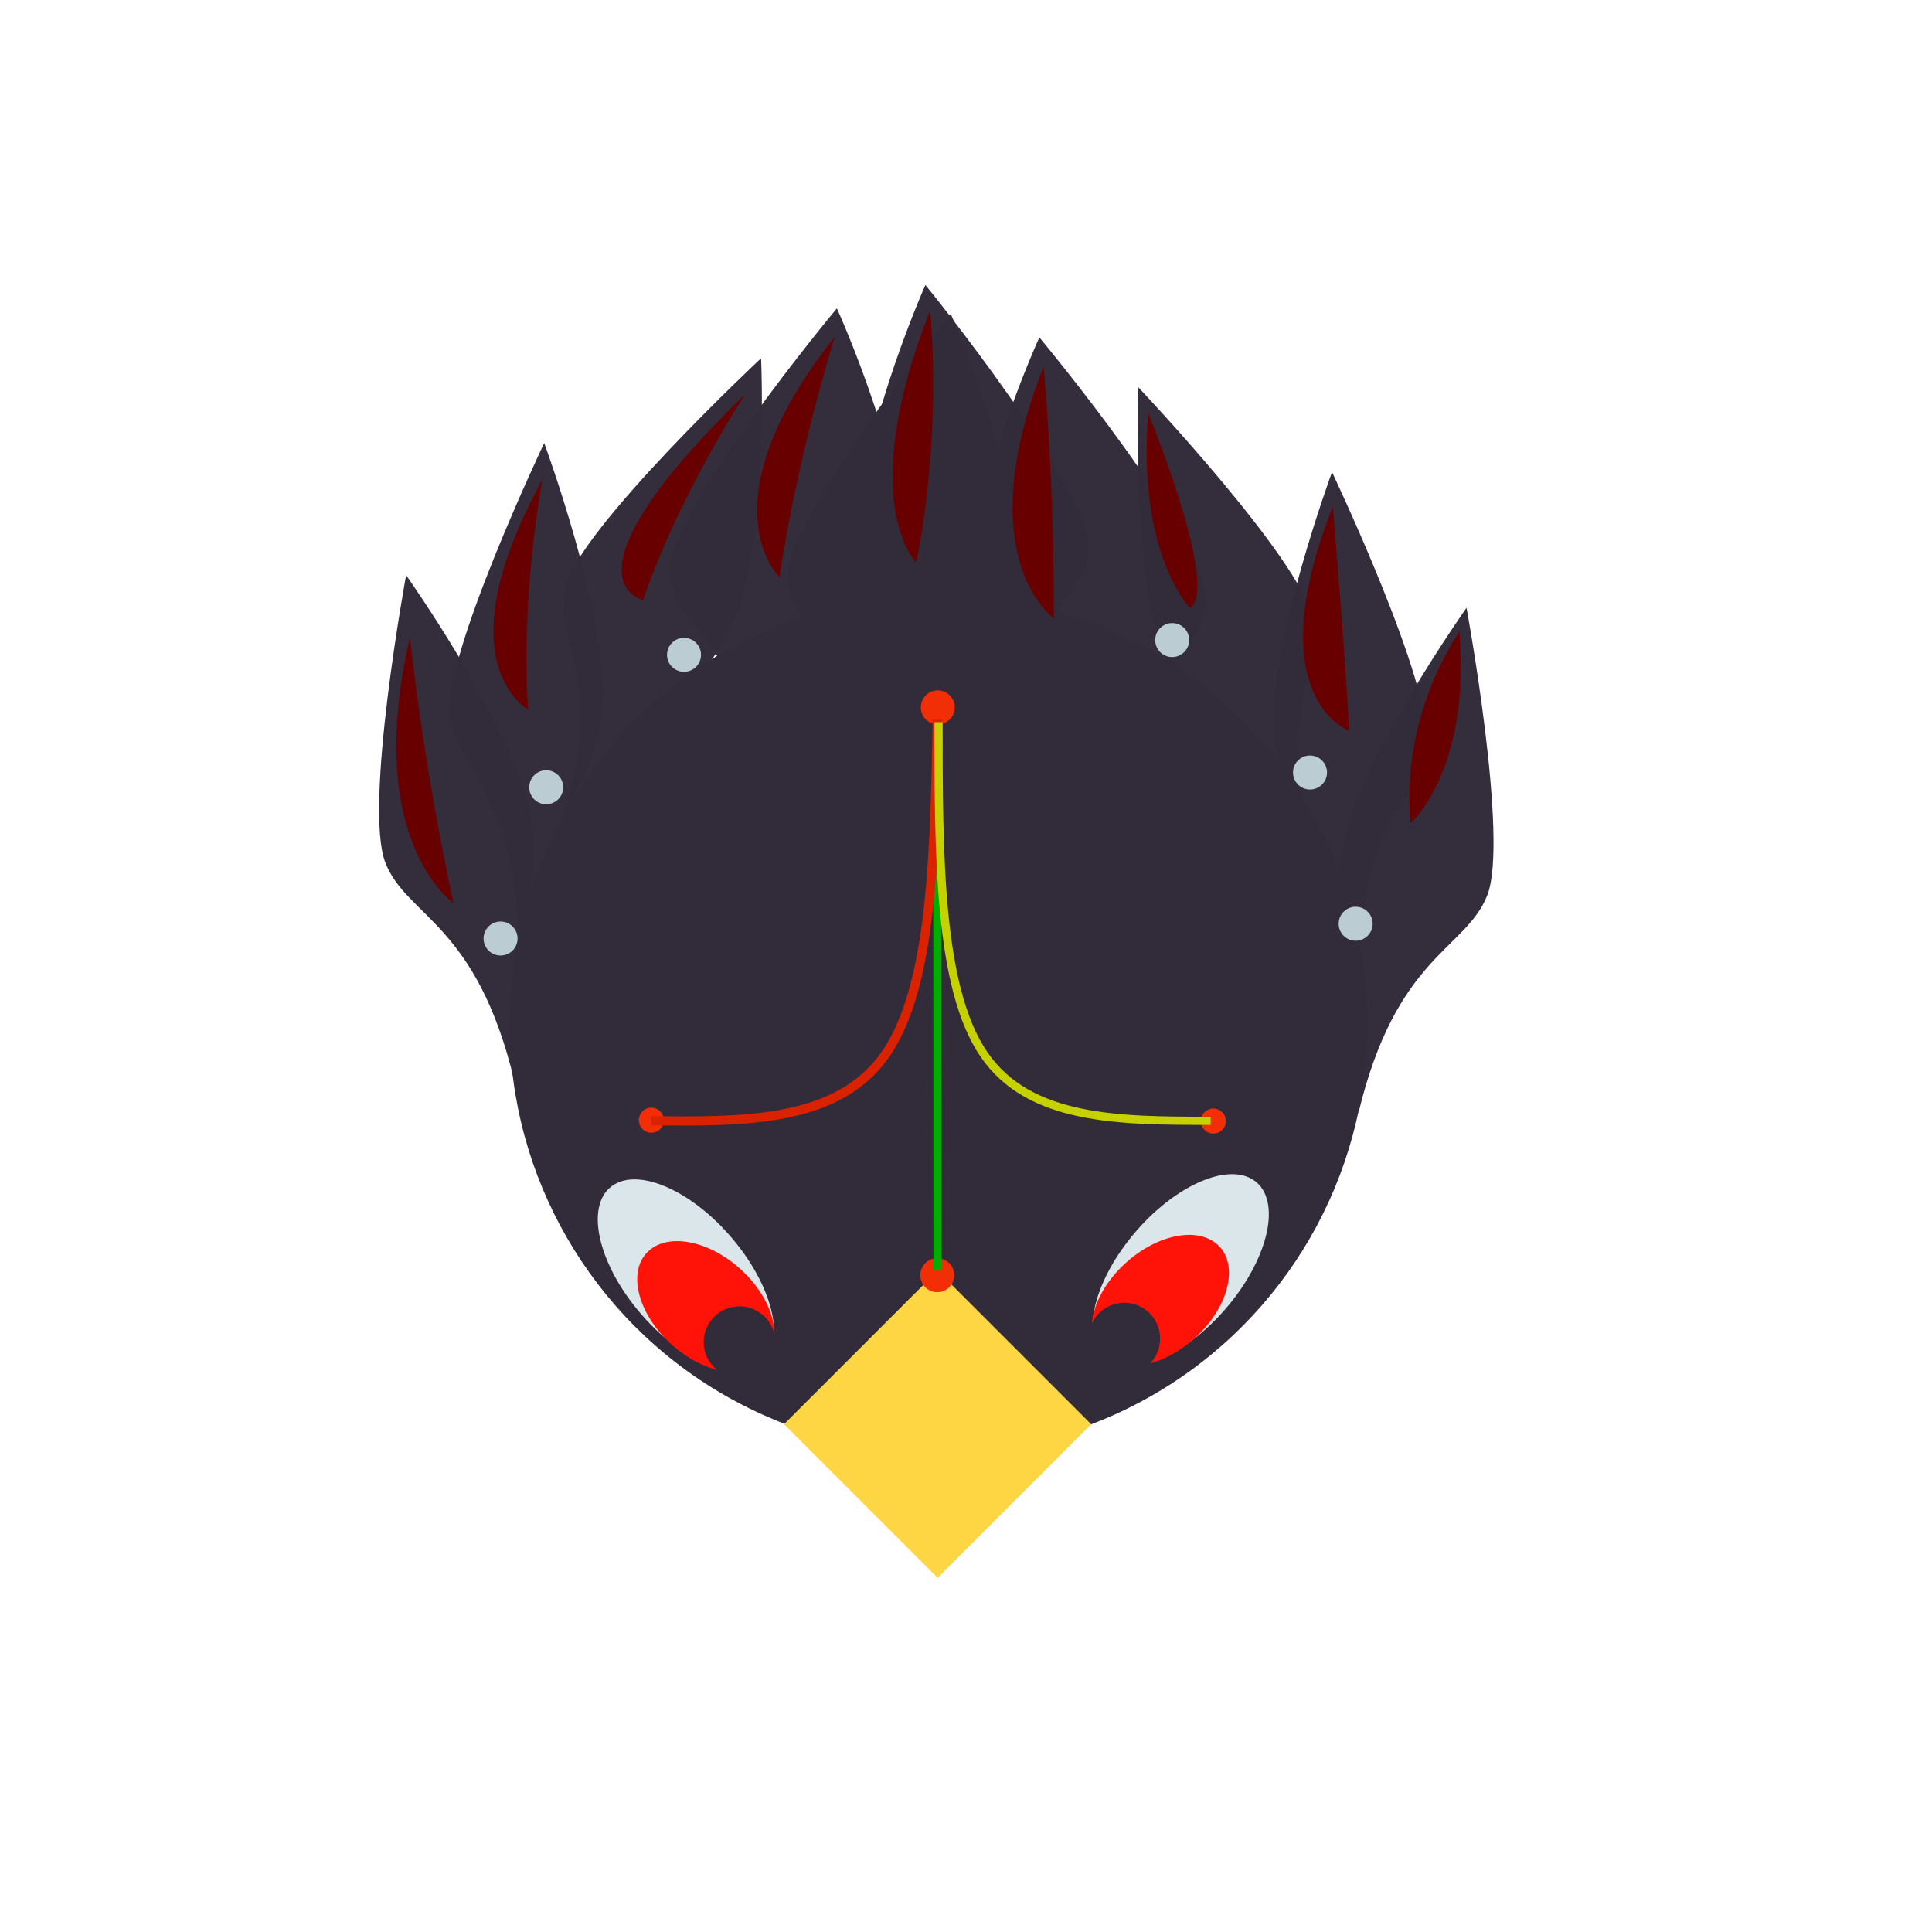<?xml version="1.0" encoding="UTF-8" standalone="no"?>
<!-- Created with Inkscape (http://www.inkscape.org/) -->

<svg
   xmlns:dc="http://purl.org/dc/elements/1.1/"
   xmlns:cc="http://creativecommons.org/ns#"
   xmlns:rdf="http://www.w3.org/1999/02/22-rdf-syntax-ns#"
   xmlns:svg="http://www.w3.org/2000/svg"
   xmlns="http://www.w3.org/2000/svg"
   xmlns:sodipodi="http://sodipodi.sourceforge.net/DTD/sodipodi-0.dtd"
   xmlns:inkscape="http://www.inkscape.org/namespaces/inkscape"
   width="204mm"
   height="204mm"
   viewBox="0 0 204 204"
   version="1.1"
   id="svg8"
   inkscape:version="0.92.2 (5c3e80d, 2017-08-06)"
   sodipodi:docname="crobot.svg"
   inkscape:export-filename="C:\Users\Kitsune\Desktop\projectGraphics\crobot.png"
   inkscape:export-xdpi="63.75"
   inkscape:export-ydpi="63.75">
  <defs
     id="defs2">
    <inkscape:path-effect
       effect="bspline"
       id="path-effect1134"
       is_visible="true"
       weight="33.333"
       steps="2"
       helper_size="0"
       apply_no_weight="true"
       apply_with_weight="true"
       only_selected="false" />
    <inkscape:path-effect
       effect="bspline"
       id="path-effect1130"
       is_visible="true"
       weight="33.333"
       steps="2"
       helper_size="0"
       apply_no_weight="true"
       apply_with_weight="true"
       only_selected="false" />
    <inkscape:path-effect
       effect="bspline"
       id="path-effect977"
       is_visible="true"
       weight="33.333"
       steps="2"
       helper_size="0"
       apply_no_weight="true"
       apply_with_weight="true"
       only_selected="false" />
    <inkscape:path-effect
       effect="bspline"
       id="path-effect838"
       is_visible="true"
       weight="33.333"
       steps="2"
       helper_size="0"
       apply_no_weight="true"
       apply_with_weight="true"
       only_selected="false" />
  </defs>
  <sodipodi:namedview
     id="base"
     pagecolor="#ffffff"
     bordercolor="#666666"
     borderopacity="1.0"
     inkscape:pageopacity="0.0"
     inkscape:pageshadow="2"
     inkscape:zoom="3.959798"
     inkscape:cx="486.63172"
     inkscape:cy="448.05439"
     inkscape:document-units="mm"
     inkscape:current-layer="layer4"
     showgrid="false"
     inkscape:window-width="1920"
     inkscape:window-height="1051"
     inkscape:window-x="-9"
     inkscape:window-y="-9"
     inkscape:window-maximized="1" />
  <g
     inkscape:label="Layer 1"
     inkscape:groupmode="layer"
     id="layer1"
     transform="translate(0,-93)"
     sodipodi:insensitive="true">
    <circle
       style="fill:#322b39;fill-opacity:1;stroke:none;stroke-width:0.665;stroke-linejoin:miter;stroke-miterlimit:4;stroke-dasharray:none;stroke-dashoffset:0;stroke-opacity:1"
       id="path815"
       cx="99.102"
       cy="201.055"
       r="45.302" />
    <ellipse
       style="fill:#dbe6eb;fill-opacity:1;stroke:none;stroke-width:0.62;stroke-linejoin:miter;stroke-miterlimit:4;stroke-dasharray:none;stroke-dashoffset:0;stroke-opacity:1"
       id="path819"
       cx="226.354"
       cy="89.932"
       rx="12.248"
       ry="6.266"
       transform="matrix(0.639,0.769,-0.803,0.596,0,0)" />
    <ellipse
       style="fill:#dbe6eb;fill-opacity:1;stroke:none;stroke-width:0.62;stroke-linejoin:miter;stroke-miterlimit:4;stroke-dasharray:none;stroke-dashoffset:0;stroke-opacity:1"
       id="path819-4"
       cx="108.249"
       cy="241.399"
       rx="12.248"
       ry="6.266"
       transform="matrix(-0.639,0.769,0.803,0.596,0,0)" />
    <path
       style="fill:#332c3a;fill-opacity:0.99;stroke:none;stroke-width:0.265px;stroke-linecap:butt;stroke-linejoin:miter;stroke-opacity:1"
       d="m 54.313,207.159 c -3.988,-16.721 -11.354,-17.296 -13.62,-23.066 -2.317,-5.9 2.189,-30.363 2.189,-30.363 0,0 11.002,15.576 12.988,24.648 2.054,9.386 -2.826,11.39 -1.556,28.781 z"
       id="path840"
       inkscape:connector-curvature="0"
       sodipodi:nodetypes="cscac" />
    <path
       style="fill:#332c3a;fill-opacity:0.99;stroke:none;stroke-width:0.265px;stroke-linecap:butt;stroke-linejoin:miter;stroke-opacity:1"
       d="m 54.673,194.347 c 0.476,-17.183 -6.49,-19.645 -7.185,-25.805 -0.711,-6.299 9.974,-28.762 9.974,-28.762 0,0 6.595,17.893 6.165,27.17 -0.445,9.597 -5.679,10.27 -8.954,27.397 z"
       id="path840-1"
       inkscape:connector-curvature="0"
       sodipodi:nodetypes="cscac" />
    <path
       style="fill:#332c3a;fill-opacity:0.99;stroke:none;stroke-width:0.28px;stroke-linecap:butt;stroke-linejoin:miter;stroke-opacity:1"
       d="m 58.42,181.679 c 6.479,-16.137 -0.123,-20.613 1.273,-26.664 1.428,-6.188 20.67,-24.189 20.67,-24.189 0,0 0.845,18.984 -2.839,27.643 -3.811,8.958 -9.648,7.986 -19.104,23.209 z"
       id="path840-4"
       inkscape:connector-curvature="0"
       sodipodi:nodetypes="cscac" />
    <path
       style="fill:#332c3a;fill-opacity:0.99;stroke:none;stroke-width:0.325px;stroke-linecap:butt;stroke-linejoin:miter;stroke-opacity:1"
       d="m 79.169,179.854 c 2.29,-17.123 -7.978,-20.003 -8.461,-26.194 -0.494,-6.33 17.658,-28.103 17.658,-28.103 0,0 8.297,18.26 6.799,27.494 -1.55,9.553 -9.494,9.907 -15.996,26.804 z"
       id="path840-3"
       inkscape:connector-curvature="0"
       sodipodi:nodetypes="cscac" />
    <path
       style="fill:#332c3a;fill-opacity:0.99;stroke:none;stroke-width:0.321px;stroke-linecap:butt;stroke-linejoin:miter;stroke-opacity:1"
       d="m 106.701,177.385 c -2.238,-17.123 7.794,-20.003 8.266,-26.194 0.482,-6.33 -17.252,-28.103 -17.252,-28.103 0,0 -8.106,18.26 -6.643,27.494 1.514,9.553 9.276,9.907 15.628,26.804 z"
       id="path840-3-8"
       inkscape:connector-curvature="0"
       sodipodi:nodetypes="cscac" />
    <path
       style="fill:#332c3a;fill-opacity:0.99;stroke:none;stroke-width:0.265px;stroke-linecap:butt;stroke-linejoin:miter;stroke-opacity:1"
       d="m 143.419,210.604 c 3.988,-16.721 11.354,-17.296 13.62,-23.066 2.317,-5.9 -2.189,-30.363 -2.189,-30.363 0,0 -11.002,15.576 -12.988,24.648 -2.054,9.386 2.826,11.39 1.556,28.781 z"
       id="path840-7"
       inkscape:connector-curvature="0"
       sodipodi:nodetypes="cscac" />
    <path
       style="fill:#332c3a;fill-opacity:0.99;stroke:none;stroke-width:0.265px;stroke-linecap:butt;stroke-linejoin:miter;stroke-opacity:1"
       d="m 143.437,197.414 c -0.476,-17.183 6.49,-19.645 7.185,-25.805 0.711,-6.299 -9.974,-28.762 -9.974,-28.762 0,0 -6.595,17.893 -6.165,27.17 0.445,9.597 5.679,10.27 8.954,27.397 z"
       id="path840-1-0"
       inkscape:connector-curvature="0"
       sodipodi:nodetypes="cscac" />
    <path
       style="fill:#332c3a;fill-opacity:0.99;stroke:none;stroke-width:0.265px;stroke-linecap:butt;stroke-linejoin:miter;stroke-opacity:1"
       d="m 139.69,184.935 c -5.757,-16.197 0.109,-20.689 -1.131,-26.763 -1.268,-6.211 -18.365,-24.279 -18.365,-24.279 0,0 -0.75,19.055 2.523,27.746 3.386,8.991 8.571,8.016 16.973,23.296 z"
       id="path840-4-1"
       inkscape:connector-curvature="0"
       sodipodi:nodetypes="cscac" />
    <path
       style="fill:#332c3a;fill-opacity:0.99;stroke:none;stroke-width:0.325px;stroke-linecap:butt;stroke-linejoin:miter;stroke-opacity:1"
       d="m 118.942,182.921 c -2.29,-17.123 7.978,-20.003 8.461,-26.194 0.494,-6.33 -17.658,-28.103 -17.658,-28.103 0,0 -8.297,18.26 -6.799,27.494 1.55,9.553 9.494,9.907 15.996,26.804 z"
       id="path840-3-5"
       inkscape:connector-curvature="0"
       sodipodi:nodetypes="cscac" />
    <path
       style="fill:#332c3a;fill-opacity:0.99;stroke:none;stroke-width:0.321px;stroke-linecap:butt;stroke-linejoin:miter;stroke-opacity:1"
       d="m 91.409,180.453 c 2.238,-17.123 -7.794,-20.003 -8.266,-26.194 -0.482,-6.33 17.251,-28.103 17.251,-28.103 0,0 8.106,18.26 6.643,27.494 -1.514,9.553 -9.276,9.907 -15.628,26.804 z"
       id="path840-3-8-0"
       inkscape:connector-curvature="0"
       sodipodi:nodetypes="cscac" />
  </g>
  <g
     inkscape:groupmode="layer"
     id="layer2"
     inkscape:label="Layer 2"
     sodipodi:insensitive="true">
    <ellipse
       style="fill:#ff1208;fill-opacity:1;stroke:none;stroke-width:0.634;stroke-linejoin:miter;stroke-miterlimit:4;stroke-dasharray:none;stroke-dashoffset:0;stroke-opacity:1"
       id="path916"
       cx="152.065"
       cy="47.482"
       rx="8.437"
       ry="5.406"
       transform="matrix(0.719,0.695,-0.733,0.68,0,0)" />
    <ellipse
       style="fill:#ff1208;fill-opacity:1;stroke:none;stroke-width:0.634;stroke-linejoin:miter;stroke-miterlimit:4;stroke-dasharray:none;stroke-dashoffset:0;stroke-opacity:1"
       id="path916-5"
       cx="17.366"
       cy="184.183"
       rx="8.437"
       ry="5.406"
       transform="matrix(-0.719,0.695,0.733,0.68,0,0)" />
    <circle
       style="fill:#322b39;fill-opacity:1;stroke:none;stroke-width:0.665;stroke-linejoin:miter;stroke-miterlimit:4;stroke-dasharray:none;stroke-dashoffset:0;stroke-opacity:1"
       id="path954"
       cx="78.085"
       cy="141.715"
       r="3.78" />
    <circle
       style="fill:#322b39;fill-opacity:1;stroke:none;stroke-width:0.665;stroke-linejoin:miter;stroke-miterlimit:4;stroke-dasharray:none;stroke-dashoffset:0;stroke-opacity:1"
       id="path954-4"
       cx="118.717"
       cy="141.337"
       r="3.78" />
    <rect
       style="fill:#fed542;fill-opacity:1;stroke:none;stroke-width:0.827;stroke-linejoin:miter;stroke-miterlimit:4;stroke-dasharray:none;stroke-dashoffset:0;stroke-opacity:1"
       id="rect979"
       width="22.93"
       height="22.93"
       x="164.877"
       y="24.868"
       transform="rotate(45)" />
    <circle
       style="fill:#bcccd3;fill-opacity:1;stroke:none;stroke-width:0.468;stroke-linejoin:miter;stroke-miterlimit:4;stroke-dasharray:none;stroke-dashoffset:0;stroke-opacity:1"
       id="path981"
       cx="52.855"
       cy="99.098"
       r="1.795" />
    <circle
       style="fill:#bcccd3;fill-opacity:1;stroke:none;stroke-width:0.468;stroke-linejoin:miter;stroke-miterlimit:4;stroke-dasharray:none;stroke-dashoffset:0;stroke-opacity:1"
       id="path981-2"
       cx="57.674"
       cy="83.128"
       r="1.795" />
    <circle
       style="fill:#bcccd3;fill-opacity:1;stroke:none;stroke-width:0.468;stroke-linejoin:miter;stroke-miterlimit:4;stroke-dasharray:none;stroke-dashoffset:0;stroke-opacity:1"
       id="path981-9"
       cx="72.226"
       cy="69.143"
       r="1.795" />
    <circle
       style="fill:#f12e06;fill-opacity:1;stroke:none;stroke-width:0.468;stroke-linejoin:miter;stroke-miterlimit:4;stroke-dasharray:none;stroke-dashoffset:0;stroke-opacity:1"
       id="path981-0"
       cx="99.023"
       cy="74.69"
       r="1.795" />
    <circle
       style="fill:#f12e06;fill-opacity:1;stroke:none;stroke-width:0.468;stroke-linejoin:miter;stroke-miterlimit:4;stroke-dasharray:none;stroke-dashoffset:0;stroke-opacity:1"
       id="path981-0-7"
       cx="98.968"
       cy="134.648"
       r="1.795" />
    <circle
       style="fill:#f12e06;fill-opacity:1;stroke:none;stroke-width:0.345;stroke-linejoin:miter;stroke-miterlimit:4;stroke-dasharray:none;stroke-dashoffset:0;stroke-opacity:1"
       id="path981-0-7-0"
       cx="68.777"
       cy="118.28"
       r="1.323" />
    <circle
       style="fill:#f12e06;fill-opacity:1;stroke:none;stroke-width:0.345;stroke-linejoin:miter;stroke-miterlimit:4;stroke-dasharray:none;stroke-dashoffset:0;stroke-opacity:1"
       id="path981-0-7-0-9"
       cx="128.119"
       cy="118.374"
       r="1.323" />
    <circle
       style="fill:#bcccd3;fill-opacity:1;stroke:none;stroke-width:0.468;stroke-linejoin:miter;stroke-miterlimit:4;stroke-dasharray:none;stroke-dashoffset:0;stroke-opacity:1"
       id="path981-90"
       cx="-143.144"
       cy="97.539"
       r="1.795"
       transform="scale(-1,1)" />
    <circle
       style="fill:#bcccd3;fill-opacity:1;stroke:none;stroke-width:0.468;stroke-linejoin:miter;stroke-miterlimit:4;stroke-dasharray:none;stroke-dashoffset:0;stroke-opacity:1"
       id="path981-2-1"
       cx="-138.324"
       cy="81.569"
       r="1.795"
       transform="scale(-1,1)" />
    <circle
       style="fill:#bcccd3;fill-opacity:1;stroke:none;stroke-width:0.468;stroke-linejoin:miter;stroke-miterlimit:4;stroke-dasharray:none;stroke-dashoffset:0;stroke-opacity:1"
       id="path981-9-3"
       cx="-123.772"
       cy="67.584"
       r="1.795"
       transform="scale(-1,1)" />
  </g>
  <g
     inkscape:groupmode="layer"
     id="layer3"
     inkscape:label="Layer 3"
     sodipodi:insensitive="true">
    <path
       style="fill:none;fill-opacity:1;stroke:#00ae00;stroke-width:0.865;stroke-linecap:butt;stroke-linejoin:miter;stroke-miterlimit:4;stroke-dasharray:none;stroke-opacity:1"
       d="m 98.968,75.983 0.033,58.187"
       id="path1043"
       inkscape:connector-curvature="0" />
    <path
       style="fill:none;fill-opacity:1;stroke:#db2200;stroke-width:0.965;stroke-linecap:butt;stroke-linejoin:miter;stroke-miterlimit:4;stroke-dasharray:none;stroke-opacity:1"
       d="m 68.767,118.345 c 9.8,0.089 19.6,0.178 24.633,-6.882 5.033,-7.06 5.301,-21.271 5.568,-35.48"
       id="path1128"
       inkscape:connector-curvature="0"
       inkscape:path-effect="#path-effect1130"
       inkscape:original-d="m 68.766549,118.34501 c 9.800148,0.0888 19.600031,0.17791 29.399648,0.26727 0.267528,-14.20972 0.534802,-28.419933 0.801809,-42.629497" />
    <path
       style="fill:none;stroke:#c5d100;stroke-width:0.865;stroke-linecap:butt;stroke-linejoin:miter;stroke-miterlimit:4;stroke-dasharray:none;stroke-opacity:1"
       d="m 127.833,118.345 c -9.577,0 -19.154,0 -23.943,-7.016 -4.789,-7.016 -4.789,-21.047 -4.789,-35.079"
       id="path1132"
       inkscape:connector-curvature="0"
       inkscape:path-effect="#path-effect1134"
       inkscape:original-d="m 127.83311,118.34501 c -9.57689,-2.7e-4 -19.15405,-2.7e-4 -28.731469,0 2.65e-4,-14.03231 2.65e-4,-28.063573 0,-42.094956" />
  </g>
  <g
     inkscape:groupmode="layer"
     id="layer4"
     inkscape:label="Layer 4">
    <path
       style="fill:#690000;fill-opacity:1;stroke:none;stroke-width:0.265px;stroke-linecap:butt;stroke-linejoin:miter;stroke-opacity:1"
       d="m 47.882,95.35 c 0,0 -9.59,-6.591 -4.595,-28.036 1.598,14.677 4.595,28.036 4.595,28.036 z"
       id="path1158"
       inkscape:connector-curvature="0"
       sodipodi:nodetypes="ccc" />
    <path
       style="fill:#690000;fill-opacity:1;stroke:none;stroke-width:0.265px;stroke-linecap:butt;stroke-linejoin:miter;stroke-opacity:1"
       d="m 55.777,74.925 c 0,0 -9.166,-4.919 1.467,-24.201 -2.449,14.559 -1.467,24.201 -1.467,24.201 z"
       id="path1158-2"
       inkscape:connector-curvature="0"
       sodipodi:nodetypes="ccc" />
    <path
       style="fill:#690000;fill-opacity:1;stroke:none;stroke-width:0.265px;stroke-linecap:butt;stroke-linejoin:miter;stroke-opacity:1"
       d="m 67.918,63.348 c 0,0 -9.637,-1.898 10.764,-21.725 -7.918,12.461 -10.764,21.725 -10.764,21.725 z"
       id="path1158-27"
       inkscape:connector-curvature="0"
       sodipodi:nodetypes="ccc" />
    <path
       style="fill:#690000;fill-opacity:1;stroke:none;stroke-width:0.265px;stroke-linecap:butt;stroke-linejoin:miter;stroke-opacity:1"
       d="m 82.31,60.915 c 0,0 -8.167,-7.644 5.82,-25.333 -4.31,14.198 -5.82,25.333 -5.82,25.333 z"
       id="path1158-27-3"
       inkscape:connector-curvature="0"
       sodipodi:nodetypes="ccc" />
    <path
       style="fill:#690000;fill-opacity:1;stroke:none;stroke-width:0.265px;stroke-linecap:butt;stroke-linejoin:miter;stroke-opacity:1"
       d="m 96.741,59.377 c 0,0 -6.497,-6.375 1.477,-26.603 1.236,14.599 -1.477,26.603 -1.477,26.603 z"
       id="path1158-27-4"
       inkscape:connector-curvature="0"
       sodipodi:nodetypes="ccc" />
    <path
       style="fill:#690000;fill-opacity:1;stroke:none;stroke-width:0.265px;stroke-linecap:butt;stroke-linejoin:miter;stroke-opacity:1"
       d="m 111.265,65.292 c 0,0 -9.036,-6.375 -1.062,-26.603 1.236,14.599 1.062,26.603 1.062,26.603 z"
       id="path1158-27-4-4"
       inkscape:connector-curvature="0"
       sodipodi:nodetypes="ccc" />
    <path
       style="fill:#690000;fill-opacity:1;stroke:none;stroke-width:0.265px;stroke-linecap:butt;stroke-linejoin:miter;stroke-opacity:1"
       d="m 125.603,64.156 c 0,0 3.624,-0.294 -4.35,-20.522 -1.236,14.599 4.35,20.522 4.35,20.522 z"
       id="path1158-27-4-43"
       inkscape:connector-curvature="0"
       sodipodi:nodetypes="ccc" />
    <path
       style="fill:#690000;fill-opacity:1;stroke:none;stroke-width:0.265px;stroke-linecap:butt;stroke-linejoin:miter;stroke-opacity:1"
       d="m 142.467,77.167 c 0,0 -9.709,-3.445 -1.736,-23.673 1.236,14.599 1.736,23.673 1.736,23.673 z"
       id="path1158-27-4-3"
       inkscape:connector-curvature="0"
       sodipodi:nodetypes="ccc" />
    <path
       style="fill:#690000;fill-opacity:1;stroke:none;stroke-width:0.265px;stroke-linecap:butt;stroke-linejoin:miter;stroke-opacity:1"
       d="m 148.974,86.908 c 0,0 -1.589,-9.814 5.115,-20.22 1.236,14.599 -5.115,20.22 -5.115,20.22 z"
       id="path1158-27-4-49"
       inkscape:connector-curvature="0"
       sodipodi:nodetypes="ccc" />
  </g>
</svg>
